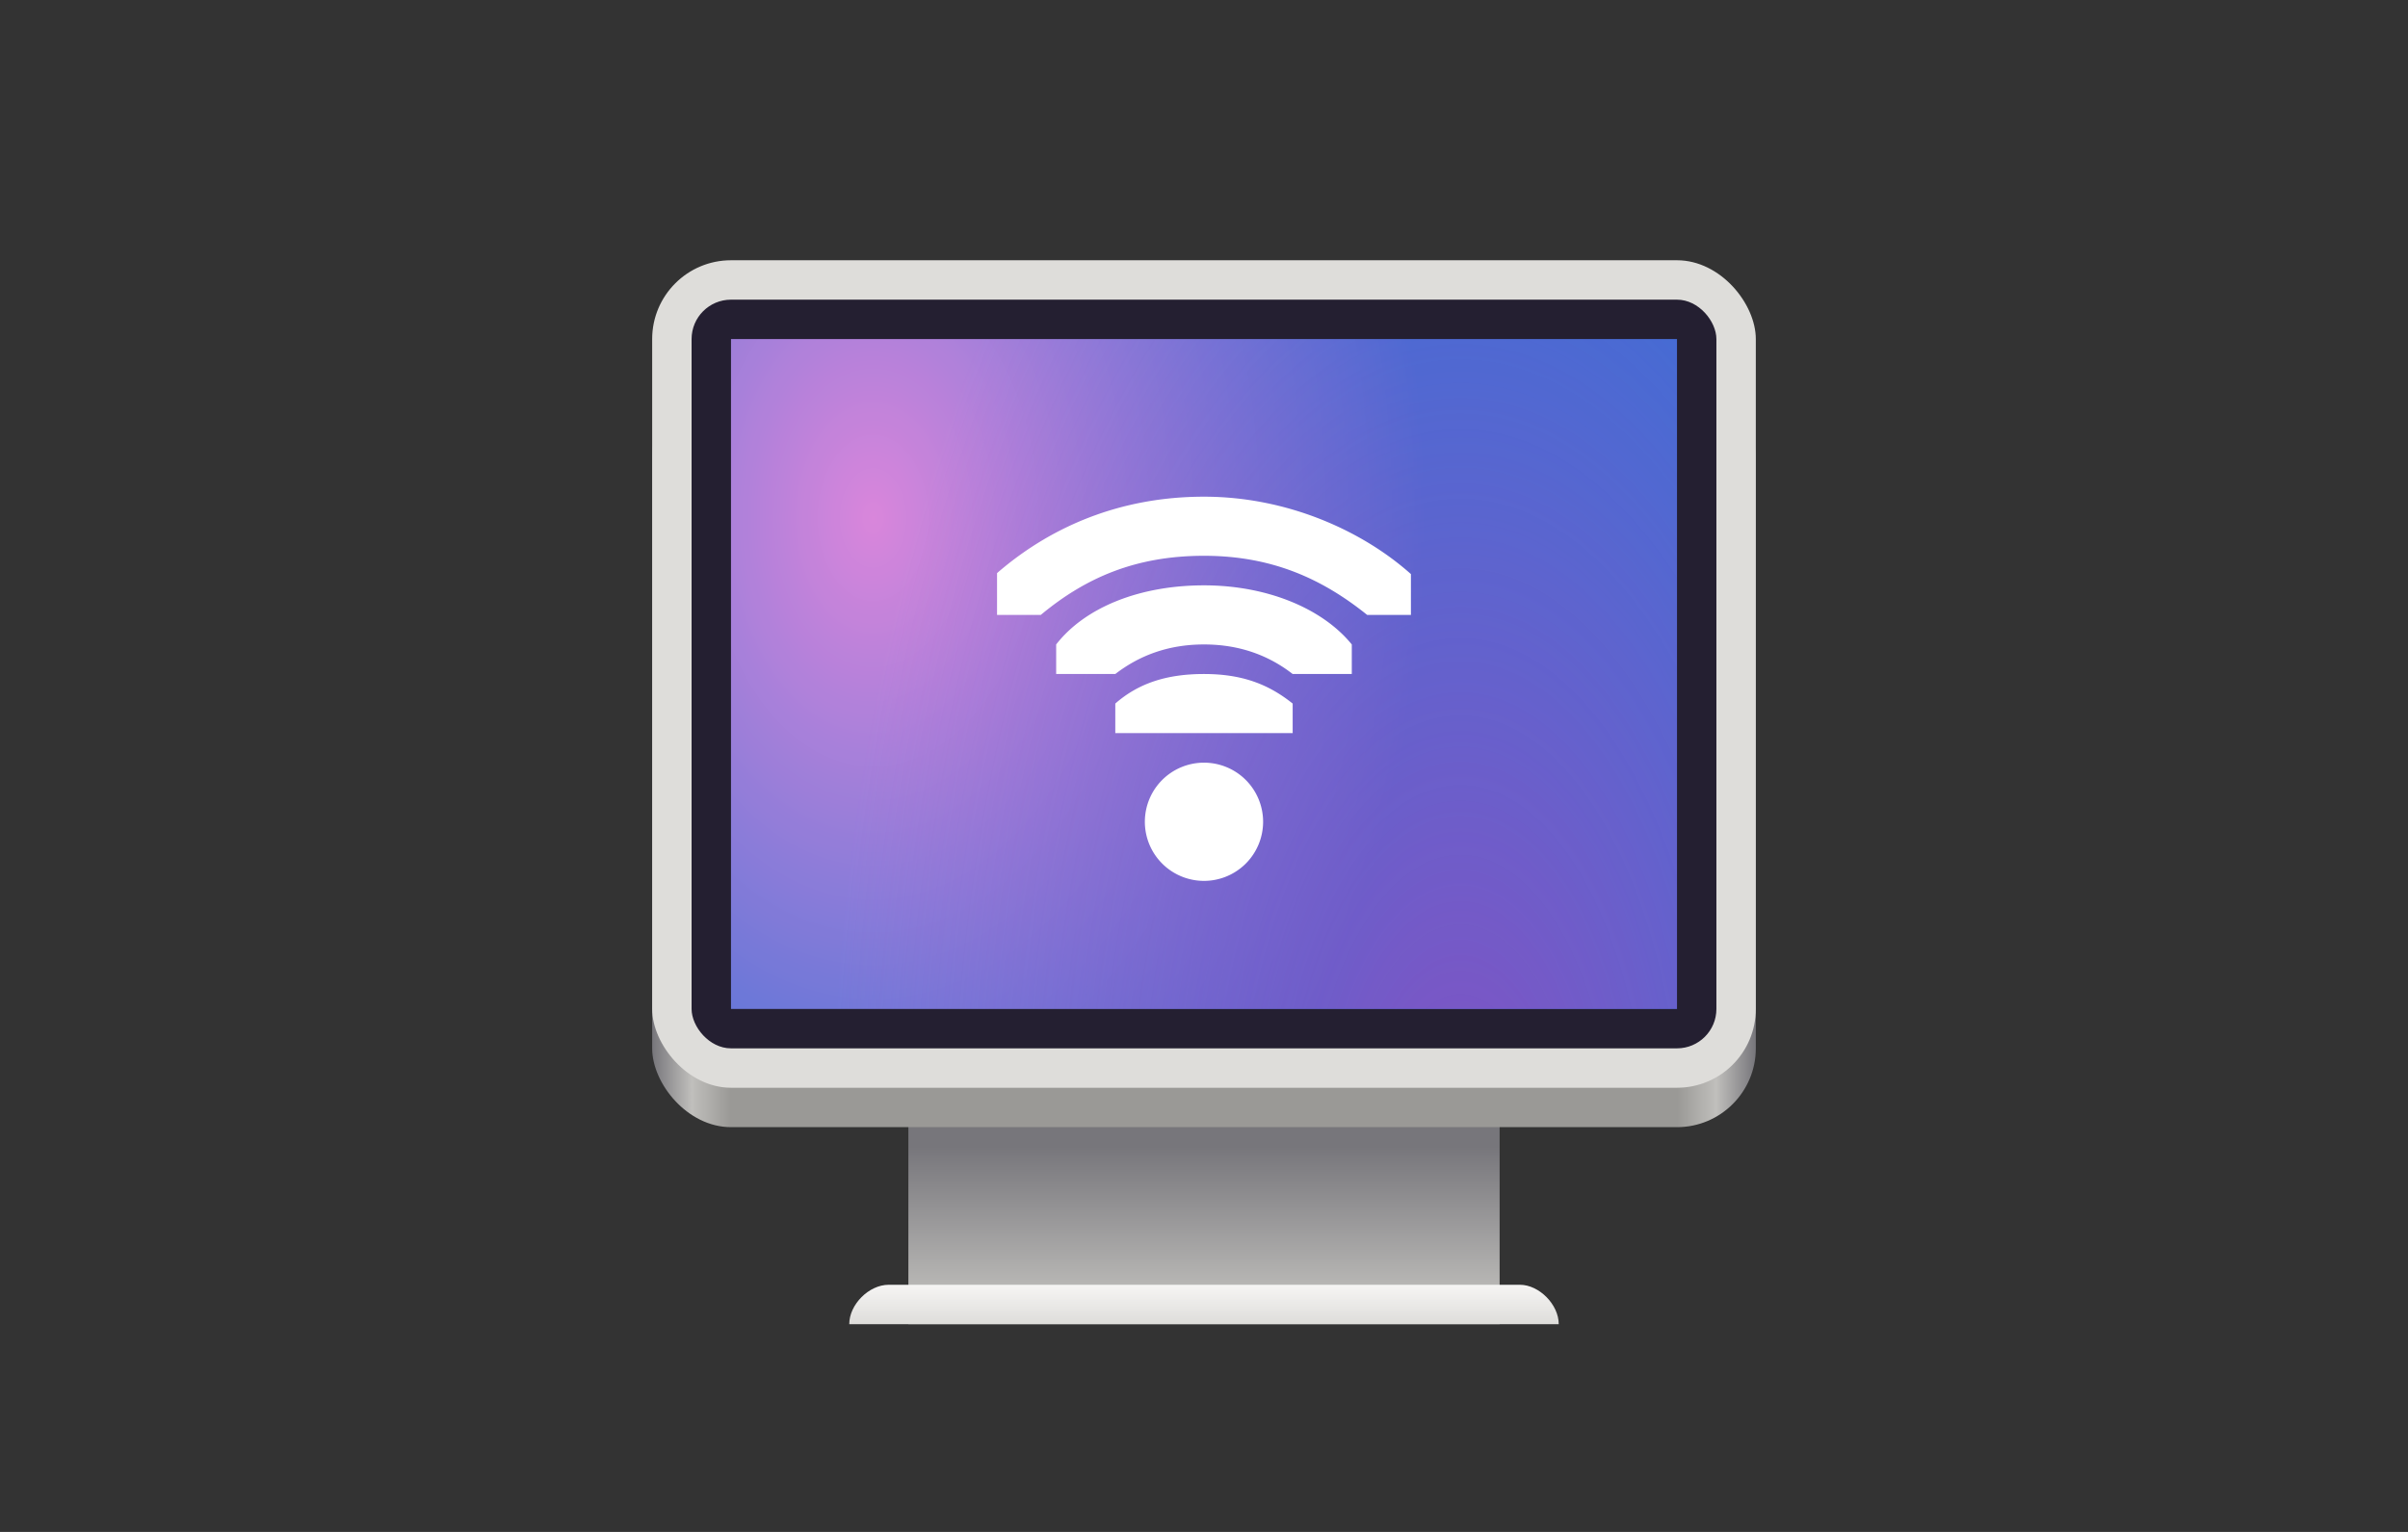 <?xml version="1.0" encoding="UTF-8" standalone="no"?>
<!-- Created with Inkscape (http://www.inkscape.org/) -->

<svg
   width="1100"
   height="700"
   viewBox="0 0 291.042 185.208"
   version="1.1"
   id="svg1"
   xml:space="preserve"
   inkscape:version="1.3.2 (091e20ef0f, 2023-11-25)"
   sodipodi:docname="cover.svg"
   inkscape:export-filename="thumbnail.png"
   inkscape:export-xdpi="48"
   inkscape:export-ydpi="48"
   xmlns:inkscape="http://www.inkscape.org/namespaces/inkscape"
   xmlns:sodipodi="http://sodipodi.sourceforge.net/DTD/sodipodi-0.dtd"
   xmlns:xlink="http://www.w3.org/1999/xlink"
   xmlns="http://www.w3.org/2000/svg"
   xmlns:svg="http://www.w3.org/2000/svg"><rect x="0" y="0" width="291.042" height="185.208" fill="#333333" stroke="none"/><sodipodi:namedview
     id="namedview1"
     pagecolor="#ffffff"
     bordercolor="#666666"
     borderopacity="1.0"
     inkscape:showpageshadow="2"
     inkscape:pageopacity="0.0"
     inkscape:pagecheckerboard="0"
     inkscape:deskcolor="#d1d1d1"
     inkscape:document-units="mm"
     inkscape:zoom="0.36842025"
     inkscape:cx="584.92985"
     inkscape:cy="237.50052"
     inkscape:window-width="1503"
     inkscape:window-height="933"
     inkscape:window-x="0"
     inkscape:window-y="0"
     inkscape:window-maximized="1"
     inkscape:current-layer="layer1" /><defs
     id="defs1"><rect
       x="97.351"
       y="135.84"
       width="896.214"
       height="382.982"
       id="rect3" /><rect
       x="151.082"
       y="218.162"
       width="687.004"
       height="309.401"
       id="rect2" /><rect
       x="84.993"
       y="217.782"
       width="938.083"
       height="294.115"
       id="rect1" /><linearGradient
       inkscape:collect="always"
       id="linearGradient1246"><stop
         style="stop-color:#c0bfbc;stop-opacity:1"
         offset="0"
         id="stop1242" /><stop
         style="stop-color:#77767b;stop-opacity:1"
         offset="1"
         id="stop1244" /></linearGradient><linearGradient
       inkscape:collect="always"
       id="linearGradient1008"><stop
         style="stop-color:#dc8add;stop-opacity:1"
         offset="0"
         id="stop1004" /><stop
         style="stop-color:#1c71d8;stop-opacity:1"
         offset="1"
         id="stop1006" /></linearGradient><linearGradient
       inkscape:collect="always"
       id="linearGradient4887"><stop
         style="stop-color:#a347ba;stop-opacity:1"
         offset="0"
         id="stop4883" /><stop
         style="stop-color:#c061cb;stop-opacity:0.126"
         offset="1"
         id="stop4885" /></linearGradient><radialGradient
       inkscape:collect="always"
       xlink:href="#linearGradient4887"
       id="radialGradient1020"
       gradientUnits="userSpaceOnUse"
       gradientTransform="matrix(0.284,0,0,0.586,-6.586,131.736)"
       cx="340.172"
       cy="275.124"
       fx="340.172"
       fy="275.124"
       r="225" /><radialGradient
       inkscape:collect="always"
       xlink:href="#linearGradient1008"
       id="radialGradient1018"
       gradientUnits="userSpaceOnUse"
       gradientTransform="matrix(0.249,0,0,0.374,5.452,248.729)"
       cx="100.274"
       cy="-60.348"
       fx="100.274"
       fy="-60.348"
       r="225" /><linearGradient
       inkscape:collect="always"
       xlink:href="#linearGradient1078"
       id="linearGradient1064"
       gradientUnits="userSpaceOnUse"
       gradientTransform="matrix(0.25,0,0,0.25,-14.149,400.348)"
       x1="88.596"
       y1="-449.394"
       x2="536.596"
       y2="-449.394" /><linearGradient
       id="linearGradient1078"
       inkscape:collect="always"><stop
         id="stop1066"
         offset="0"
         style="stop-color:#77767b;stop-opacity:1" /><stop
         style="stop-color:#c0bfbc;stop-opacity:1"
         offset="0.036"
         id="stop1068" /><stop
         id="stop1070"
         offset="0.071"
         style="stop-color:#9a9996;stop-opacity:1" /><stop
         style="stop-color:#9a9996;stop-opacity:1"
         offset="0.929"
         id="stop1072" /><stop
         id="stop1074"
         offset="0.964"
         style="stop-color:#c0bfbc;stop-opacity:1" /><stop
         id="stop1076"
         offset="1"
         style="stop-color:#77767b;stop-opacity:1" /></linearGradient><linearGradient
       id="linearGradient3723"
       inkscape:collect="always"><stop
         id="stop3719"
         offset="0"
         style="stop-color:#f6f5f4;stop-opacity:1" /><stop
         id="stop3721"
         offset="1"
         style="stop-color:#deddda;stop-opacity:1" /></linearGradient><linearGradient
       inkscape:collect="always"
       xlink:href="#linearGradient1246"
       id="linearGradient1192"
       gradientUnits="userSpaceOnUse"
       gradientTransform="translate(10,-1.4e-5)"
       x1="42"
       y1="290"
       x2="42"
       y2="274" /><linearGradient
       inkscape:collect="always"
       xlink:href="#linearGradient3723"
       id="linearGradient1194"
       gradientUnits="userSpaceOnUse"
       gradientTransform="translate(20,4)"
       x1="66"
       y1="284"
       x2="66"
       y2="288" /></defs><g
     inkscape:label="Layer 1"
     inkscape:groupmode="layer"
     id="layer1"><g
       style="display:inline;enable-background:new"
       id="g1"
       transform="matrix(1.191,0,0,1.191,69.296,17.173)"><g
         id="layer9"
         inkscape:label="icons"
         style="display:inline"
         transform="translate(0,-172)"><rect
           style="opacity:1;vector-effect:none;fill:#1a5fb4;fill-opacity:1;stroke:none;stroke-width:2;stroke-linecap:round;stroke-linejoin:round;stroke-miterlimit:4;stroke-dasharray:none;stroke-dashoffset:0;stroke-opacity:1"
           id="rect4725"
           width="0"
           height="0"
           x="0"
           y="0"
           transform="translate(0,172)" /><g
           id="g1198"
           transform="translate(-10)"><rect
             y="264"
             x="44"
             height="28"
             width="60"
             id="rect1188"
             style="display:inline;opacity:1;fill:url(#linearGradient1192);fill-opacity:1;stroke:none;stroke-width:0.25;stroke-linecap:butt;stroke-linejoin:miter;stroke-miterlimit:4;stroke-dasharray:none;stroke-dashoffset:0;stroke-opacity:1;marker:none;marker-start:none;marker-mid:none;marker-end:none;paint-order:normal;enable-background:new" /><path
             sodipodi:nodetypes="ccccc"
             inkscape:connector-curvature="0"
             id="path1190"
             d="m 42,288 h 64.062 c 1.938,0 3.938,2 3.938,4 H 38 c 0,-2 2,-4 4,-4 z"
             style="display:inline;opacity:1;fill:url(#linearGradient1194);fill-opacity:1;stroke:none;stroke-width:5;stroke-linecap:square;stroke-linejoin:miter;stroke-miterlimit:4;stroke-dasharray:none;stroke-dashoffset:0;stroke-opacity:1;enable-background:new" /></g><g
           id="g1240"
           transform="translate(0,-16)"><rect
             style="display:inline;opacity:1;vector-effect:none;fill:url(#linearGradient1064);fill-opacity:1;stroke:none;stroke-width:0.25;stroke-linecap:butt;stroke-linejoin:miter;stroke-miterlimit:4;stroke-dasharray:none;stroke-dashoffset:0;stroke-opacity:1;marker:none;marker-start:none;marker-mid:none;marker-end:none;paint-order:normal;enable-background:new"
             id="rect1048"
             width="112"
             height="76"
             x="8"
             y="212"
             rx="8"
             ry="8" /><rect
             ry="8"
             rx="8"
             y="200"
             x="8"
             height="84"
             width="112"
             id="rect929-36-9"
             style="display:inline;opacity:1;vector-effect:none;fill:#deddda;fill-opacity:1;stroke:none;stroke-width:0.25;stroke-linecap:butt;stroke-linejoin:miter;stroke-miterlimit:4;stroke-dasharray:none;stroke-dashoffset:0;stroke-opacity:1;marker:none;marker-start:none;marker-mid:none;marker-end:none;paint-order:normal;enable-background:new" /><rect
             ry="4"
             y="204"
             x="12"
             height="76"
             width="104"
             id="rect946-0-7"
             style="display:inline;opacity:1;vector-effect:none;fill:#241f31;fill-opacity:1;stroke:none;stroke-width:0.011px;stroke-linecap:butt;stroke-linejoin:miter;stroke-miterlimit:4;stroke-dasharray:none;stroke-dashoffset:0;stroke-opacity:1;marker:none;marker-start:none;marker-mid:none;marker-end:none;paint-order:normal;enable-background:new"
             rx="4" /><rect
             style="display:inline;opacity:1;vector-effect:none;fill:url(#radialGradient1018);fill-opacity:1;stroke:none;stroke-width:0.5;stroke-linecap:butt;stroke-linejoin:bevel;stroke-miterlimit:4;stroke-dasharray:0.5, 1;stroke-dashoffset:0;stroke-opacity:0.949;marker:none;marker-start:none;marker-mid:none;marker-end:none;paint-order:normal;enable-background:new"
             id="rect1012"
             width="96"
             height="68"
             x="16"
             y="208" /><rect
             y="208"
             x="16"
             height="68"
             width="96"
             id="rect1014"
             style="display:inline;opacity:0.753;vector-effect:none;fill:url(#radialGradient1020);fill-opacity:1;stroke:none;stroke-width:0.5;stroke-linecap:butt;stroke-linejoin:bevel;stroke-miterlimit:4;stroke-dasharray:0.5, 1;stroke-dashoffset:0;stroke-opacity:0.949;marker:none;marker-start:none;marker-mid:none;marker-end:none;paint-order:normal;enable-background:new" /><g
             id="g6295"
             inkscape:label="network-wireless-signal-excellent"
             transform="matrix(3,0,0,3,-170.001,-1249)"
             style="display:inline;enable-background:new"><rect
               clip-path="none"
               style="color:#bebebe;display:inline;overflow:visible;visibility:visible;fill:none;stroke:none;stroke-width:1;marker:none"
               id="rect6303"
               width="16"
               height="16"
               x="-505"
               y="70"
               transform="rotate(-90)" /><path
               inkscape:connector-curvature="0"
               id="path6305"
               transform="matrix(0.5,0,0,0.5,43.25,464.75)"
               d="m 69.5,52.5 c -5.628,0 -10.343,2.001 -14,5.172 V 60.5 h 2.961 c 3.039,-2.529 6.439,-4 11.039,-4 4.6,0 8.001,1.559 11.039,4 H 83.5 V 57.738 C 80.219,54.807 75.128,52.5 69.5,52.5 Z m 0,6 c -4.333,0 -8.04,1.478 -10,4 v 2 h 4 c 1.578,-1.213 3.518,-2 6,-2 2.482,0 4.439,0.787 6,2 h 4 v -2 c -1.99,-2.446 -5.747,-4 -10,-4 z m 0,6 c -2.515,0 -4.431,0.623 -6,2 v 2 h 6 0.75 5.25 v -2 c -1.674,-1.344 -3.485,-2 -6,-2 z m 0,6 a 4,4 0 0 0 -4,4 4,4 0 0 0 4,4 4,4 0 0 0 4,-4 4,4 0 0 0 -4,-4 z"
               clip-path="none"
               style="display:inline;fill:#ffffff;fill-opacity:1;stroke:none;stroke-width:4" /></g></g></g></g></g></svg>
